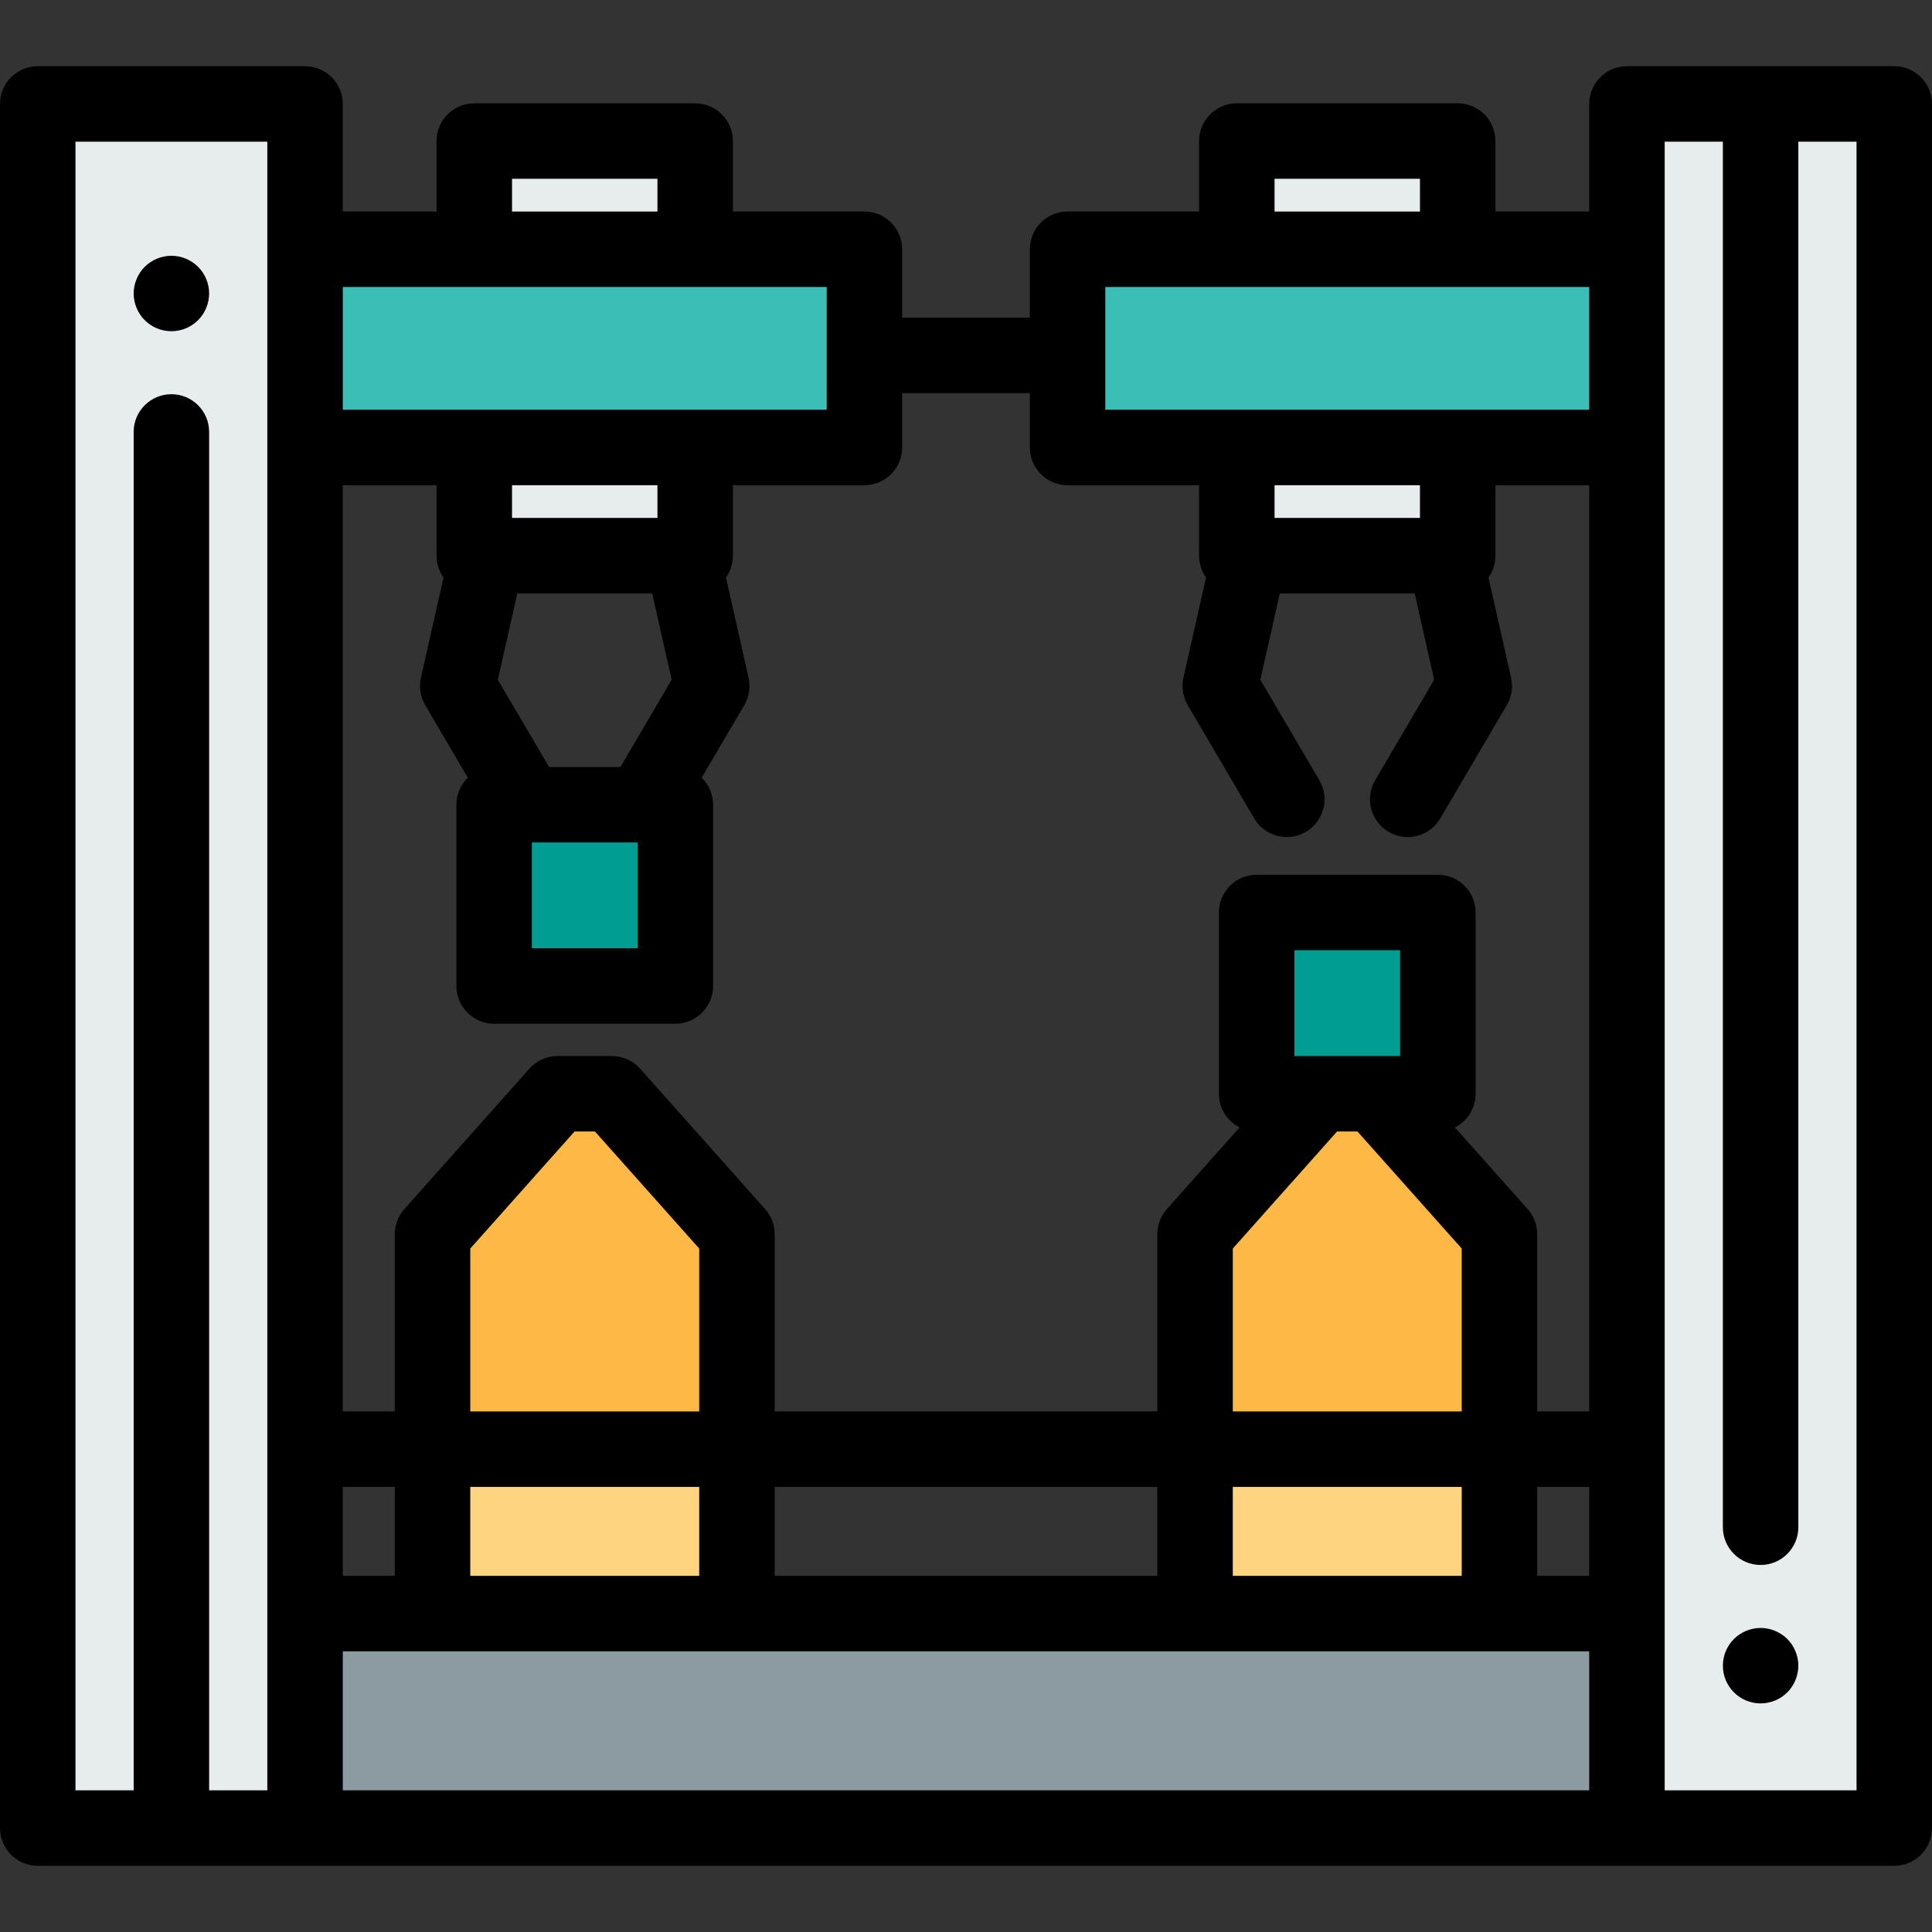 <?xml version="1.0" encoding="iso-8859-1"?>
<!-- Generator: Adobe Illustrator 19.0.0, SVG Export Plug-In . SVG Version: 6.00 Build 0)  -->
<svg version="1.1" id="Capa_1" xmlns="http://www.w3.org/2000/svg" xmlns:xlink="http://www.w3.org/1999/xlink" x="0px" y="0px"
	 viewBox="0 0 512 512" style="enable-background:new 0 0 512 512;" xml:space="preserve">
<rect x="0" y="0" width="512" height="512" fill="#333333" stroke="none"/>
<rect x="316.7" y="384.05" style="fill:#FFD480;" width="80.67" height="43.566"/>
<polygon style="fill:#FDB845;" points="397.372,327.069 364.23,289.859 349.844,289.859 316.702,327.069 316.702,384.05 
	397.372,384.05 "/>
<rect x="114.63" y="384.05" style="fill:#FFD480;" width="80.67" height="43.566"/>
<polygon style="fill:#FDB845;" points="195.299,327.069 162.156,289.859 147.77,289.859 114.628,327.069 114.628,384.05 
	195.299,384.05 "/>
<rect x="80.84" y="427.62" style="fill:#8C9AA2;" width="350.31" height="56.833"/>
<g>
	<rect x="10" y="27.55" style="fill:#E7ECED;" width="70.843" height="456.9"/>
	<rect x="431.16" y="27.55" style="fill:#E7ECED;" width="70.843" height="456.9"/>
</g>
<rect x="80.84" y="66.06" style="fill:#3ABEB6;" width="148.24" height="52.53"/>
<g>
	<rect x="125.69" y="37.38" style="fill:#E7ECED;" width="58.54" height="28.674"/>
	<rect x="125.69" y="118.59" style="fill:#E7ECED;" width="58.54" height="28.674"/>
</g>
<rect x="282.92" y="66.06" style="fill:#3ABEB6;" width="148.24" height="52.53"/>
<g>
	<rect x="327.77" y="37.38" style="fill:#E7ECED;" width="58.54" height="28.674"/>
	<rect x="327.77" y="118.59" style="fill:#E7ECED;" width="58.54" height="28.674"/>
</g>
<g>
	<rect x="130.95" y="213.26" style="fill:#009D93;" width="48.03" height="48.03"/>
	<rect x="333.02" y="241.83" style="fill:#009D93;" width="48.03" height="48.03"/>
</g>
<path d="M45.42,87.78c-0.65,0-1.31-0.07-1.95-0.2c-0.64-0.12-1.27-0.32-1.87-0.57c-0.61-0.25-1.19-0.55-1.73-0.91
	c-0.55-0.37-1.059-0.789-1.52-1.25c-0.46-0.46-0.88-0.97-1.24-1.52c-0.36-0.54-0.67-1.12-0.92-1.73c-0.25-0.6-0.44-1.23-0.57-1.87
	s-0.2-1.3-0.2-1.95c0-0.65,0.07-1.31,0.2-1.95s0.32-1.27,0.57-1.87c0.25-0.61,0.56-1.19,0.92-1.73c0.36-0.55,0.78-1.06,1.24-1.52
	c0.46-0.46,0.97-0.88,1.52-1.24c0.54-0.36,1.12-0.67,1.73-0.92c0.6-0.25,1.23-0.45,1.87-0.57c1.29-0.26,2.62-0.26,3.91,0
	c0.63,0.12,1.26,0.32,1.87,0.57c0.6,0.25,1.18,0.56,1.72,0.92c0.55,0.36,1.06,0.78,1.52,1.24s0.88,0.97,1.25,1.52
	c0.36,0.54,0.67,1.12,0.92,1.73c0.25,0.6,0.44,1.23,0.57,1.87s0.19,1.3,0.19,1.95c0,2.63-1.07,5.21-2.93,7.07
	c-0.46,0.461-0.97,0.88-1.52,1.25c-0.54,0.36-1.12,0.66-1.72,0.91c-0.61,0.25-1.24,0.45-1.87,0.57
	C46.73,87.71,46.07,87.78,45.42,87.78z"/>
<path d="M466.58,451.42c-0.65,0-1.31-0.06-1.95-0.19s-1.27-0.32-1.88-0.57c-0.6-0.25-1.18-0.56-1.72-0.92
	c-0.55-0.37-1.06-0.79-1.52-1.25s-0.88-0.97-1.25-1.52c-0.36-0.54-0.67-1.12-0.92-1.72c-0.25-0.61-0.44-1.24-0.57-1.88
	s-0.19-1.3-0.19-1.95c0-0.65,0.059-1.31,0.19-1.95c0.13-0.64,0.32-1.27,0.57-1.87c0.25-0.61,0.56-1.19,0.92-1.73
	c0.37-0.55,0.79-1.059,1.25-1.52c0.46-0.46,0.97-0.88,1.52-1.24c0.54-0.36,1.12-0.67,1.72-0.92c0.61-0.25,1.24-0.44,1.88-0.57
	c1.28-0.26,2.61-0.26,3.9,0c0.64,0.13,1.27,0.32,1.87,0.57c0.61,0.25,1.19,0.56,1.73,0.92c0.55,0.36,1.06,0.78,1.52,1.24
	c0.46,0.461,0.88,0.97,1.24,1.52c0.36,0.54,0.671,1.12,0.921,1.73c0.25,0.6,0.44,1.23,0.57,1.87c0.13,0.64,0.2,1.3,0.2,1.95
	c0,0.65-0.07,1.31-0.2,1.95s-0.32,1.27-0.57,1.88c-0.25,0.6-0.56,1.18-0.921,1.72c-0.36,0.55-0.78,1.06-1.24,1.52
	s-0.97,0.88-1.52,1.25c-0.54,0.36-1.12,0.67-1.73,0.92c-0.6,0.25-1.23,0.44-1.87,0.57C467.89,451.36,467.23,451.42,466.58,451.42z"
	/>
<path d="M502,17.55h-70.843c-5.523,0-10,4.477-10,10v28.505h-24.852V37.381c0-5.523-4.477-10-10-10h-58.537c-5.523,0-10,4.477-10,10
	v18.674h-34.852c-5.523,0-10,4.477-10,10v18.136h-33.833V66.055c0-5.523-4.477-10-10-10h-34.852V37.381c0-5.523-4.477-10-10-10
	h-58.537c-5.523,0-10,4.477-10,10v18.674H90.843V27.55c0-5.523-4.477-10-10-10H10c-5.523,0-10,4.477-10,10v456.9
	c0,5.523,4.477,10,10,10h492c5.523,0,10-4.477,10-10V27.55C512,22.027,507.523,17.55,502,17.55z M205.299,417.617V394.05h101.403
	v23.566H205.299V417.617z M90.843,417.617V394.05h13.785v23.566H90.843V417.617z M185.299,374.05h-60.671v-43.173l27.627-31.018
	h5.417l27.627,31.018V374.05z M124.628,394.05h60.671v23.566h-60.671C124.628,417.616,124.628,394.05,124.628,394.05z
	 M343.021,279.859v-28.032h28.032v28.032H343.021z M354.329,299.859h5.417l27.627,31.018v43.173h-60.67v-43.173L354.329,299.859z
	 M326.702,394.05h60.67v23.566h-60.67L326.702,394.05L326.702,394.05z M407.372,394.05h13.785v23.566h-13.785V394.05z
	 M337.769,47.381h38.537v8.674h-38.537V47.381z M292.917,76.055h128.241v32.532H292.917V76.055z M376.305,137.262h-38.537v-8.674
	h38.537V137.262z M272.917,104.191v14.396c0,5.523,4.477,10,10,10h34.852v18.674c0,2.155,0.682,4.151,1.841,5.783l-5.985,26.561
	c-0.558,2.477-0.153,5.074,1.133,7.263l17.633,30.02c1.863,3.171,5.202,4.936,8.632,4.936c1.721,0,3.464-0.444,5.056-1.379
	c4.762-2.797,6.355-8.925,3.558-13.688l-15.632-26.612l5.157-22.885h35.752l5.157,22.885l-15.631,26.612
	c-2.797,4.762-1.204,10.89,3.558,13.687c1.591,0.935,3.334,1.379,5.055,1.379c3.43,0,6.769-1.766,8.632-4.936l17.633-30.02
	c1.286-2.189,1.691-4.786,1.133-7.263l-5.985-26.56c1.16-1.633,1.841-3.629,1.841-5.784v-18.674h24.852V374.05h-13.785v-46.981
	c0-2.453-0.901-4.82-2.533-6.651l-19.27-21.636c3.254-1.65,5.483-5.026,5.483-8.924v-48.032c0-5.523-4.477-10-10-10h-48.032
	c-5.523,0-10,4.477-10,10v48.032c0,3.898,2.23,7.274,5.483,8.924l-19.27,21.636c-1.631,1.831-2.533,4.198-2.533,6.651v46.981
	H205.299v-46.981c0-2.453-0.901-4.82-2.533-6.651l-33.143-37.211c-1.897-2.13-4.614-3.349-7.467-3.349H147.77
	c-2.853,0-5.57,1.219-7.467,3.349l-33.142,37.211c-1.631,1.831-2.533,4.198-2.533,6.651v46.981H90.843V128.587h24.852v18.674
	c0,2.155,0.682,4.151,1.841,5.784l-5.985,26.56c-0.558,2.477-0.153,5.074,1.133,7.263l11.293,19.226
	c-1.868,1.817-3.03,4.357-3.03,7.17v48.032c0,5.523,4.477,10,10,10h48.032c5.523,0,10-4.477,10-10v-48.032
	c0-2.812-1.161-5.353-3.03-7.169l11.293-19.226c1.286-2.189,1.691-4.786,1.133-7.263l-5.985-26.561
	c1.159-1.633,1.841-3.628,1.841-5.783v-18.674h34.852c5.523,0,10-4.477,10-10v-14.396L272.917,104.191L272.917,104.191z
	 M172.839,157.262l5.157,22.885l-13.579,23.118H145.51l-13.579-23.118l5.157-22.885H172.839z M140.947,223.265h28.032v28.032
	h-28.032V223.265z M174.231,137.262h-38.537v-8.674h38.537V137.262z M135.695,47.381h38.537v8.674h-38.537V47.381z M219.083,76.055
	v32.532H90.843V76.055H219.083z M20,37.55h50.843v436.9H55.421V114.472c0-5.523-4.477-10-10-10s-10,4.477-10,10V474.45H20V37.55z
	 M90.843,437.617h330.314v36.833H90.843V437.617z M492,474.45h-50.843V37.55h15.421v367.18c0,5.523,4.477,10,10,10s10-4.477,10-10
	V37.55H492V474.45z"/>
<g>
</g>
<g>
</g>
<g>
</g>
<g>
</g>
<g>
</g>
<g>
</g>
<g>
</g>
<g>
</g>
<g>
</g>
<g>
</g>
<g>
</g>
<g>
</g>
<g>
</g>
<g>
</g>
<g>
</g>
</svg>
